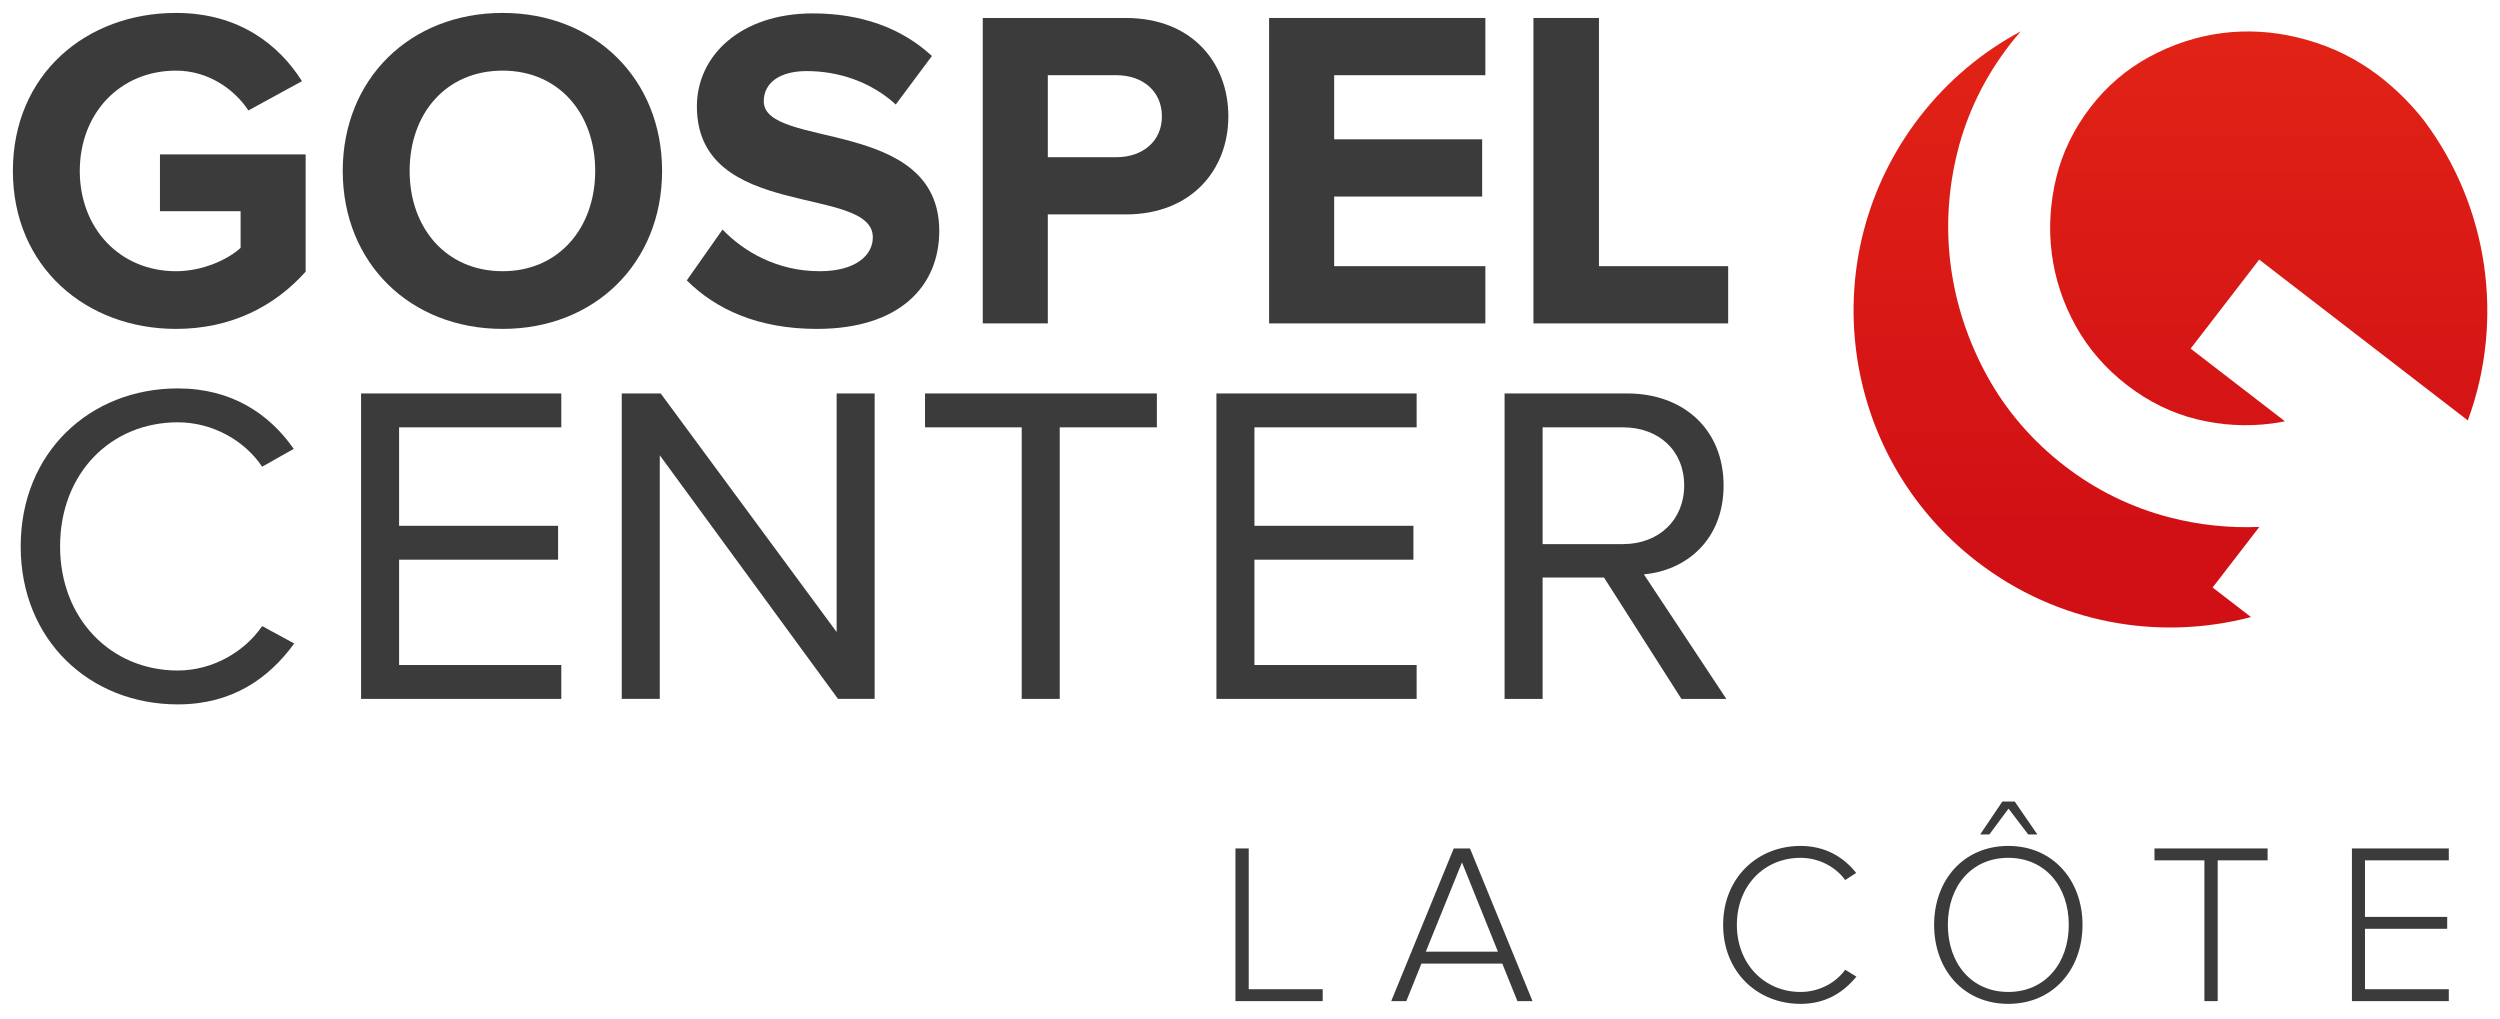 <?xml version="1.0" encoding="UTF-8"?>
<svg width="1940px" height="791px" viewBox="0 0 1940 791" version="1.1" xmlns="http://www.w3.org/2000/svg" xmlns:xlink="http://www.w3.org/1999/xlink">
    <!-- Generator: Sketch 41.2 (35397) - http://www.bohemiancoding.com/sketch -->
    <title>LogoGCLacote</title>
    <desc>Created with Sketch.</desc>
    <defs>
        <linearGradient x1="50%" y1="-14.071%" x2="50%" y2="81.59%" id="linearGradient-1">
            <stop stop-color="#E42616" offset="0%"></stop>
            <stop stop-color="#D11015" offset="100%"></stop>
        </linearGradient>
        <linearGradient x1="49.998%" y1="-21.35%" x2="49.998%" y2="123.501%" id="linearGradient-2">
            <stop stop-color="#E42616" offset="0%"></stop>
            <stop stop-color="#D11015" offset="100%"></stop>
        </linearGradient>
    </defs>
    <g id="Icon" stroke="none" stroke-width="1" fill="none" fill-rule="evenodd">
        <g id="LogoGCLacote">
            <g id="Group-45" transform="translate(10, 10)" fill="#3B3B3B">
                <path d="M0,122.637 C0,47.654 56.89,0.031 126.572,0.031 C175.633,0.031 206.57,24.905 224.346,52.984 L182.751,75.718 C171.722,59.025 151.465,44.811 126.572,44.811 C83.191,44.811 51.906,77.857 51.906,122.637 C51.906,167.41 83.191,200.456 126.572,200.456 C147.547,200.456 167.101,191.217 176.707,182.334 L176.707,153.9 L114.128,153.9 L114.128,109.838 L227.19,109.838 L227.19,200.812 C203.015,227.824 169.241,245.229 126.572,245.229 C56.89,245.229 0,197.258 0,122.637" id="Fill-7"></path>
                <path d="M451.876,122.637 C451.876,78.213 423.783,44.811 380.048,44.811 C335.963,44.811 307.877,78.213 307.877,122.637 C307.877,166.692 335.963,200.456 380.048,200.456 C423.783,200.456 451.876,166.692 451.876,122.637 M255.965,122.637 C255.965,51.207 308.24,0.031 380.048,0.031 C451.514,0.031 503.782,51.207 503.782,122.637 C503.782,194.06 451.514,245.229 380.048,245.229 C308.24,245.229 255.965,194.06 255.965,122.637" id="Fill-10"></path>
                <path d="M522.959,207.564 L550.689,168.122 C567.406,185.533 593.358,200.458 626.066,200.458 C654.152,200.458 667.313,188.014 667.313,174.163 C667.313,132.936 530.787,161.726 530.787,72.529 C530.787,33.079 564.91,0.395 620.733,0.395 C658.425,0.395 689.711,11.759 713.168,33.442 L685.089,71.107 C665.884,53.341 640.287,45.161 616.112,45.161 C594.78,45.161 582.686,54.399 582.686,68.613 C582.686,105.931 718.863,80.709 718.863,169.188 C718.863,212.539 687.571,245.23 623.933,245.23 C578.071,245.23 545.356,229.951 522.959,207.564" id="Fill-13"></path>
                <path d="M891.642,80.343 C891.642,60.445 876.355,48.363 856.446,48.363 L803.111,48.363 L803.111,111.976 L856.446,111.976 C876.355,111.976 891.642,99.887 891.642,80.343 L891.642,80.343 Z M752.621,240.97 L752.621,3.946 L863.556,3.946 C915.107,3.946 943.2,38.769 943.2,80.343 C943.2,121.57 914.751,156.393 863.556,156.393 L803.111,156.393 L803.111,240.97 L752.621,240.97 Z" id="Fill-15"></path>
                <polygon id="Fill-17" points="974.822 240.968 974.822 3.943 1142.64 3.943 1142.64 48.36 1025.312 48.36 1025.312 98.108 1140.152 98.108 1140.152 142.525 1025.312 142.525 1025.312 196.55 1142.64 196.55 1142.64 240.968"></polygon>
                <polygon id="Fill-19" points="1179.953 240.968 1179.953 3.943 1230.792 3.943 1230.792 196.55 1331.062 196.55 1331.062 240.968"></polygon>
                <path d="M6.048,414.014 C6.048,341.156 59.731,291.409 127.991,291.409 C169.949,291.409 199.094,311.315 217.944,338.32 L193.42,352.178 C179.904,331.924 155.017,317.711 127.991,317.711 C76.085,317.711 36.623,357.153 36.623,414.014 C36.623,470.158 76.085,510.318 127.991,510.318 C155.017,510.318 179.904,495.742 193.42,475.836 L218.307,489.346 C198.391,516.707 169.949,536.606 127.991,536.606 C59.731,536.606 6.048,486.859 6.048,414.014" id="Fill-21"></path>
                <polygon id="Fill-23" points="270.195 532.345 270.195 295.32 425.563 295.32 425.563 321.615 299.695 321.615 299.695 398.02 423.074 398.02 423.074 424.315 299.695 424.315 299.695 506.05 425.563 506.05 425.563 532.345"></polygon>
                <polygon id="Fill-25" points="640.288 532.345 501.984 343.291 501.984 532.345 472.483 532.345 472.483 295.32 502.702 295.32 639.228 480.458 639.228 295.32 668.736 295.32 668.736 532.345"></polygon>
                <polygon id="Fill-27" points="782.842 532.345 782.842 321.615 707.821 321.615 707.821 295.32 887.735 295.32 887.735 321.615 812.351 321.615 812.351 532.345"></polygon>
                <polygon id="Fill-29" points="933.938 532.345 933.938 295.32 1089.313 295.32 1089.313 321.615 963.446 321.615 963.446 398.02 1086.818 398.02 1086.818 424.315 963.446 424.315 963.446 506.05 1089.313 506.05 1089.313 532.345"></polygon>
                <path d="M1296.929,366.752 C1296.929,339.74 1277.375,321.61 1249.282,321.61 L1187.067,321.61 L1187.067,412.236 L1249.282,412.236 C1277.375,412.236 1296.929,393.403 1296.929,366.752 L1296.929,366.752 Z M1294.789,532.347 L1234.706,438.175 L1187.067,438.175 L1187.067,532.347 L1157.552,532.347 L1157.552,295.322 L1252.838,295.322 C1296.211,295.322 1327.503,323.046 1327.503,366.752 C1327.503,409.393 1297.988,432.845 1265.643,435.688 L1329.637,532.347 L1294.789,532.347 Z" id="Fill-31"></path>
                <polygon id="Fill-33" points="948.707 766.869 948.707 648.393 959.01 648.393 959.01 757.631 1016.412 757.631 1016.412 766.869"></polygon>
                <path d="M1124.495,659.227 L1096.423,728.504 L1152.403,728.504 L1124.495,659.227 Z M1167.505,766.866 L1155.773,737.742 L1093.039,737.742 L1081.314,766.866 L1069.581,766.866 L1118.103,648.396 L1130.716,648.396 L1179.23,766.866 L1167.505,766.866 Z" id="Fill-35"></path>
                <path d="M1327.147,707.718 C1327.147,671.31 1353.633,646.437 1387.215,646.437 C1406.057,646.437 1420.449,654.787 1430.396,667.402 L1421.871,672.909 C1414.405,662.598 1401.436,655.676 1387.215,655.676 C1359.492,655.676 1337.812,676.811 1337.812,707.718 C1337.812,738.27 1359.492,759.761 1387.215,759.761 C1401.436,759.761 1414.405,752.839 1421.871,742.534 L1430.581,747.857 C1419.915,760.834 1406.057,769 1387.215,769 C1353.633,769 1327.147,744.133 1327.147,707.718" id="Fill-37"></path>
                <path d="M1563.907,637.56 L1548.627,617.49 L1533.702,637.56 L1526.591,637.56 L1543.827,611.975 L1553.419,611.975 L1571.017,637.56 L1563.907,637.56 Z M1595.37,707.718 C1595.37,677.699 1576.883,655.675 1548.449,655.675 C1519.837,655.675 1501.535,677.699 1501.535,707.718 C1501.535,737.559 1519.837,759.76 1548.449,759.76 C1576.883,759.76 1595.37,737.559 1595.37,707.718 L1595.37,707.718 Z M1490.869,707.718 C1490.869,673.079 1513.615,646.436 1548.449,646.436 C1583.105,646.436 1606.028,673.079 1606.028,707.718 C1606.028,742.356 1583.105,768.999 1548.449,768.999 C1513.615,768.999 1490.869,742.356 1490.869,707.718 L1490.869,707.718 Z" id="Fill-39"></path>
                <polygon id="Fill-41" points="1700.614 766.869 1700.614 657.631 1661.877 657.631 1661.877 648.393 1749.661 648.393 1749.661 657.631 1710.924 657.631 1710.924 766.869"></polygon>
                <polygon id="Fill-43" points="1815.095 766.869 1815.095 648.393 1890.266 648.393 1890.266 657.631 1825.227 657.631 1825.227 701.509 1889.022 701.509 1889.022 710.74 1825.227 710.74 1825.227 757.631 1890.266 757.631 1890.266 766.869"></polygon>
            </g>
            <g id="Group" transform="translate(1437.509, 24.278)">
                <path d="M315.737,384.608 C292.432,385.593 269.143,383.151 246.245,377.255 C216.575,369.602 189.166,356.188 164.777,337.391 C139.66,318.023 119.411,294.558 104.594,267.644 C89.833,240.802 80.347,212.211 76.357,182.67 C72.375,153.101 74.116,123.039 81.546,93.305 C89.012,63.522 102.602,35.68 121.945,10.566 C124.743,6.925 127.669,3.434 130.653,0.007 C100.903,15.92 73.938,38.186 52.011,66.649 C-30.884,174.225 -10.899,328.667 96.671,411.557 C159.424,459.937 238.123,473.223 309.27,454.569 L279.492,431.624 L315.737,384.608 L315.737,384.608 Z" id="Shape" fill="url(#linearGradient-1)"></path>
                <path d="M400.609,28.884 C383.143,17.126 365.428,9.68 345.793,4.883 C326.107,0.064 306.229,-1.085 286.701,1.428 C267.223,3.955 248.272,10.152 230.414,19.818 C212.656,29.455 197.268,42.605 184.705,58.932 C171.872,75.601 162.929,93.983 158.139,113.608 C153.336,133.362 152.158,153.258 154.706,172.733 C157.233,192.222 163.471,211.061 173.278,228.723 C183.042,246.327 196.44,261.769 213.134,274.626 C229.786,287.469 247.937,296.364 267.101,301.054 C286.344,305.773 306.008,306.901 325.501,304.352 C328.855,303.917 332.217,303.317 335.593,302.639 L262.426,246.242 L315.637,177.18 L477.509,301.961 C506.309,223.983 493.54,135.839 443.406,69.126 C432.014,54.448 416.512,39.614 400.609,28.884 L400.609,28.884 Z" id="Shape" fill="url(#linearGradient-2)"></path>
            </g>
        </g>
    </g>
</svg>